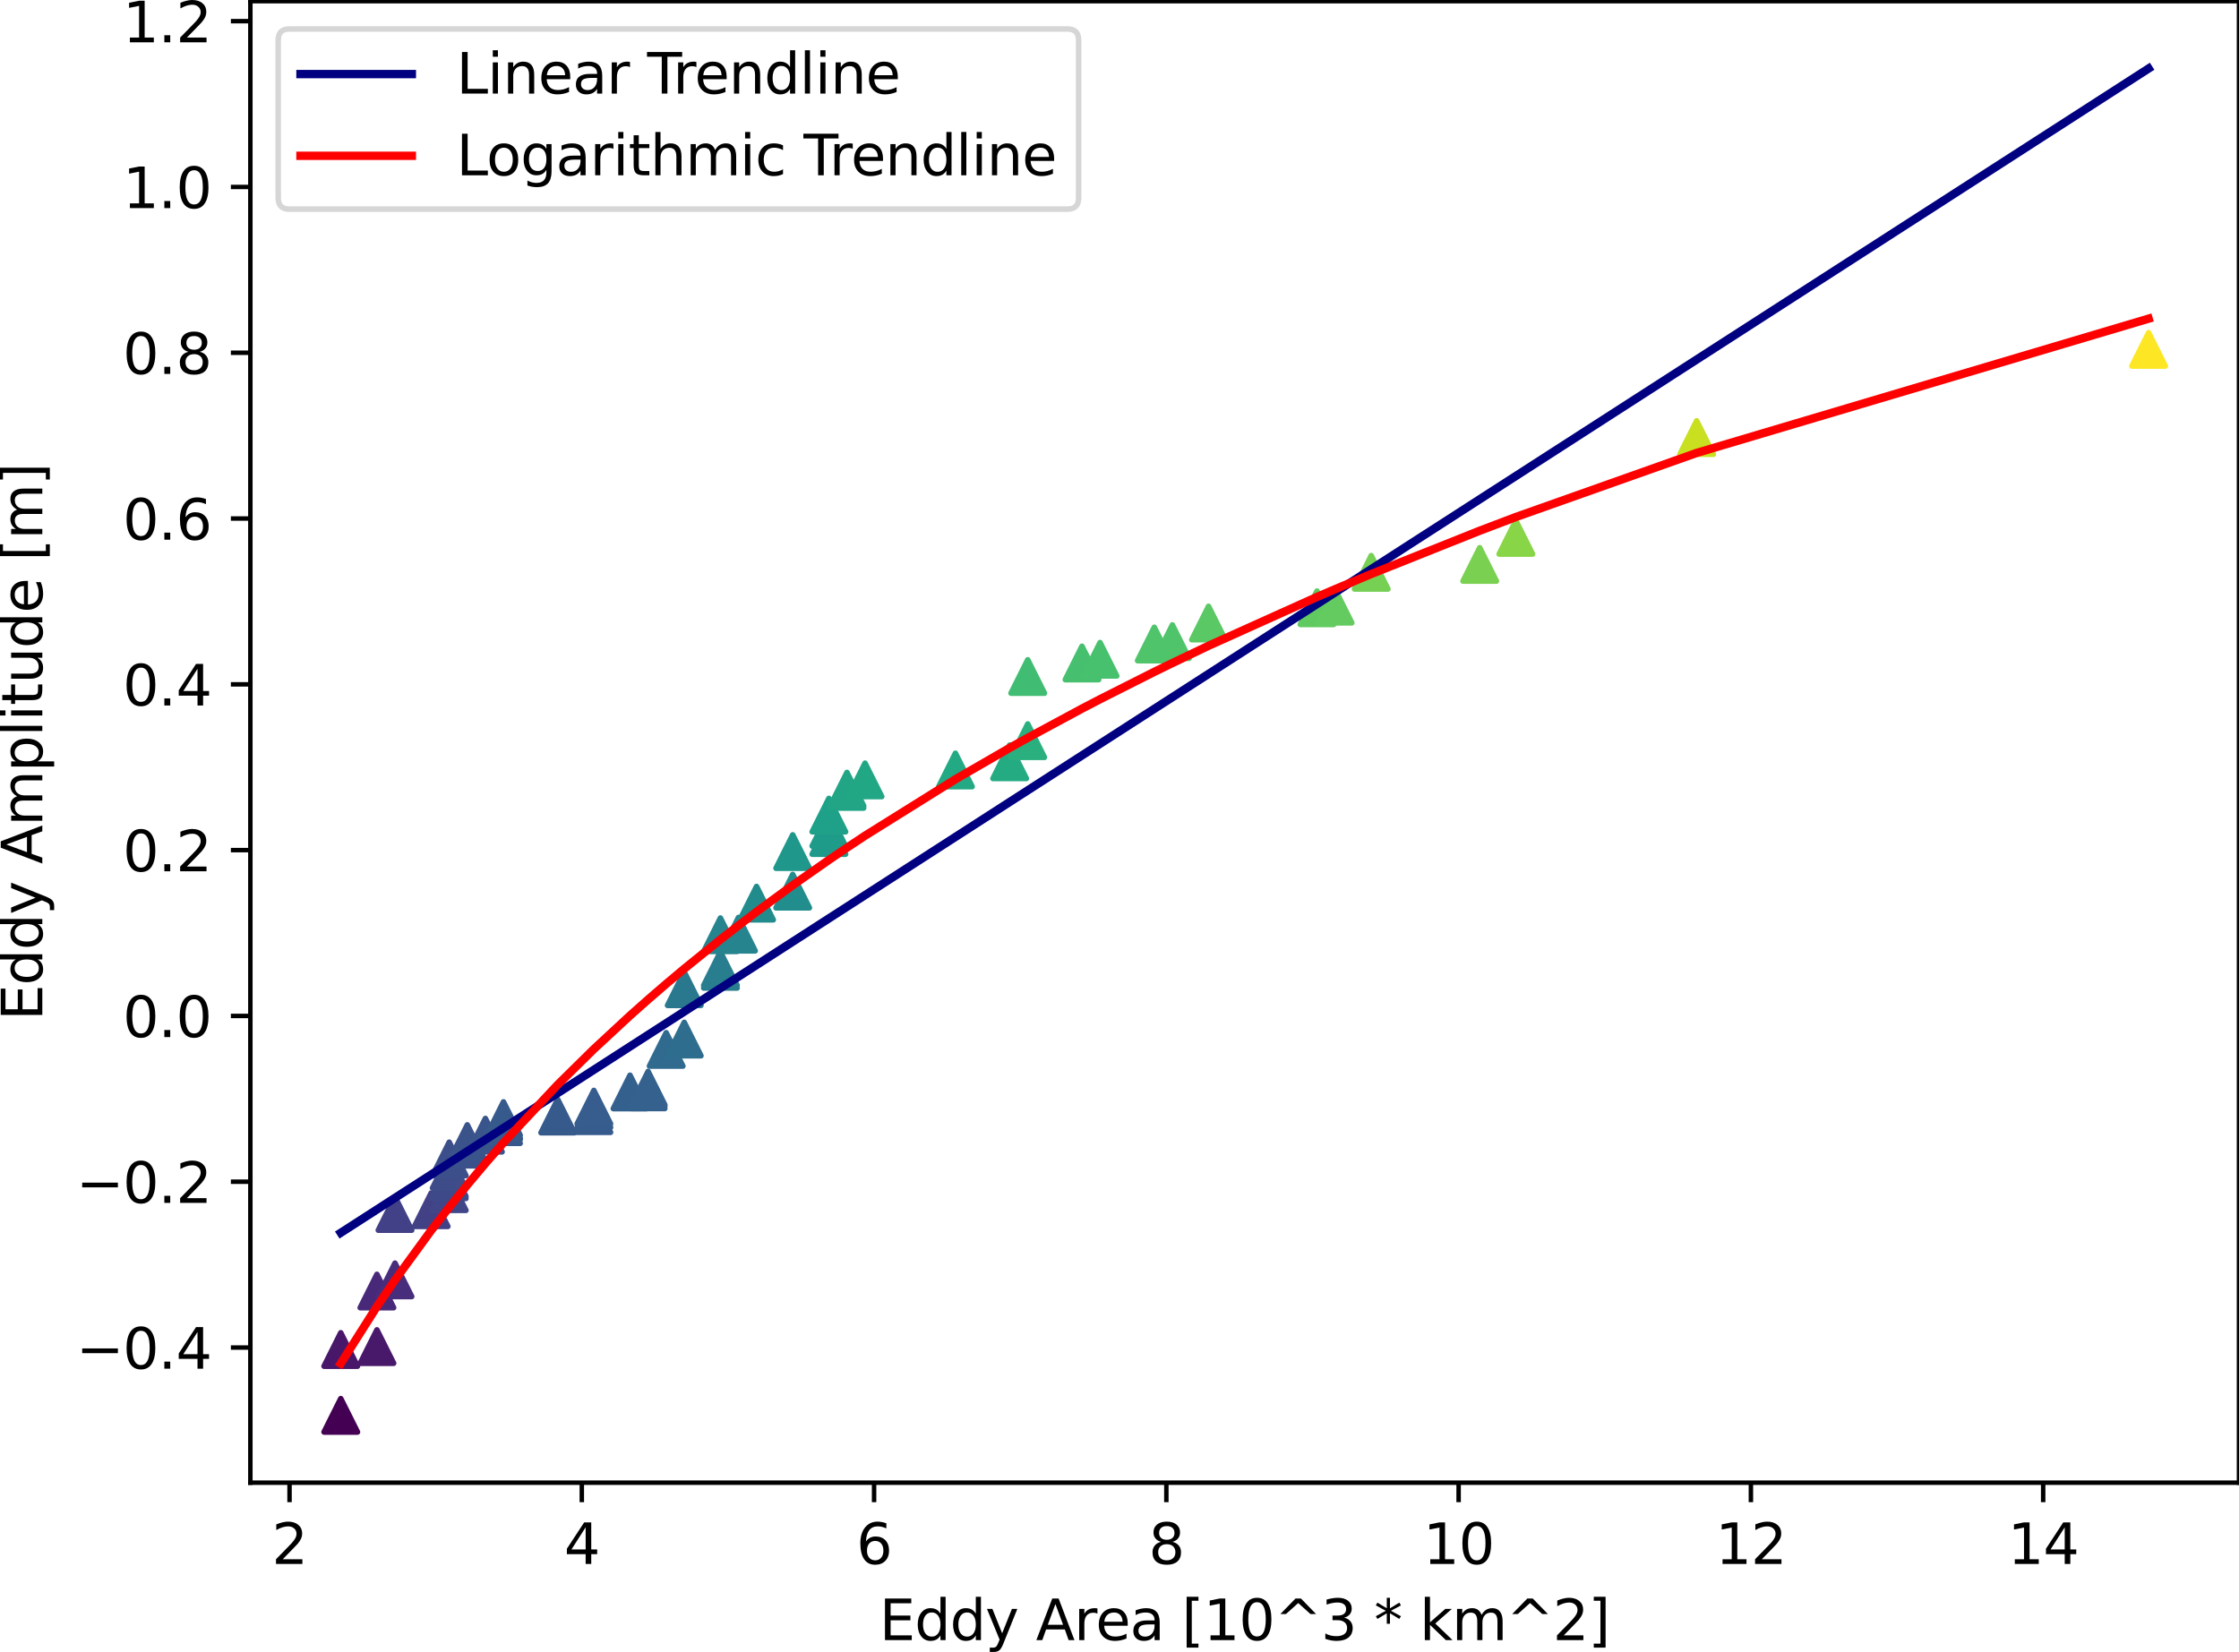<?xml version="1.0" encoding="utf-8" standalone="no"?>
<!DOCTYPE svg PUBLIC "-//W3C//DTD SVG 1.1//EN"
  "http://www.w3.org/Graphics/SVG/1.1/DTD/svg11.dtd">
<svg xmlns:xlink="http://www.w3.org/1999/xlink" width="402.081pt" height="296.676pt" viewBox="0 0 402.081 296.676" xmlns="http://www.w3.org/2000/svg" version="1.1">
 <defs>
  <style type="text/css">*{stroke-linejoin: round; stroke-linecap: butt}</style>
 </defs>
 <g id="figure_1">
  <g id="patch_1">
   <path d="M 0 296.676 
L 402.081 296.676 
L 402.081 0 
L 0 0 
z
" style="fill: #ffffff"/>
  </g>
  <g id="axes_1">
   <g id="patch_2">
    <path d="M 44.961 266.32 
L 402.081 266.32 
L 402.081 0.208 
L 44.961 0.208 
z
" style="fill: #ffffff"/>
   </g>
   <g id="PathCollection_1">
    <path d="M 61.194 251.224 
L 58.194 257.224 
L 64.194 257.224 
z
" clip-path="url(#p0eadcb952b)" style="fill: #440154; stroke: #440154"/>
    <path d="M 61.194 239.397 
L 58.194 245.397 
L 64.194 245.397 
z
" clip-path="url(#p0eadcb952b)" style="fill: #481769; stroke: #481769"/>
    <path d="M 67.687 238.875 
L 64.687 244.875 
L 70.687 244.875 
z
" clip-path="url(#p0eadcb952b)" style="fill: #48186a; stroke: #48186a"/>
    <path d="M 67.687 228.895 
L 64.687 234.895 
L 70.687 234.895 
z
" clip-path="url(#p0eadcb952b)" style="fill: #482979; stroke: #482979"/>
    <path d="M 70.933 226.888 
L 67.933 232.888 
L 73.933 232.888 
z
" clip-path="url(#p0eadcb952b)" style="fill: #472d7b; stroke: #472d7b"/>
    <path d="M 70.933 214.971 
L 67.933 220.971 
L 73.933 220.971 
z
" clip-path="url(#p0eadcb952b)" style="fill: #424086; stroke: #424086"/>
    <path d="M 77.426 214.293 
L 74.426 220.293 
L 80.426 220.293 
z
" clip-path="url(#p0eadcb952b)" style="fill: #424186; stroke: #424186"/>
    <path d="M 80.673 211.409 
L 77.673 217.409 
L 83.673 217.409 
z
" clip-path="url(#p0eadcb952b)" style="fill: #404688; stroke: #404688"/>
    <path d="M 80.673 209.27 
L 77.673 215.27 
L 83.673 215.27 
z
" clip-path="url(#p0eadcb952b)" style="fill: #3e4989; stroke: #3e4989"/>
    <path d="M 80.673 208.893 
L 77.673 214.893 
L 83.673 214.893 
z
" clip-path="url(#p0eadcb952b)" style="fill: #3e4989; stroke: #3e4989"/>
    <path d="M 80.673 207.395 
L 77.673 213.395 
L 83.673 213.395 
z
" clip-path="url(#p0eadcb952b)" style="fill: #3e4c8a; stroke: #3e4c8a"/>
    <path d="M 80.673 205.162 
L 77.673 211.162 
L 83.673 211.162 
z
" clip-path="url(#p0eadcb952b)" style="fill: #3c4f8a; stroke: #3c4f8a"/>
    <path d="M 83.919 203.405 
L 80.919 209.405 
L 86.919 209.405 
z
" clip-path="url(#p0eadcb952b)" style="fill: #3b518b; stroke: #3b518b"/>
    <path d="M 83.919 202.049 
L 80.919 208.049 
L 86.919 208.049 
z
" clip-path="url(#p0eadcb952b)" style="fill: #3a538b; stroke: #3a538b"/>
    <path d="M 87.166 200.898 
L 84.166 206.898 
L 90.166 206.898 
z
" clip-path="url(#p0eadcb952b)" style="fill: #39558c; stroke: #39558c"/>
    <path d="M 90.413 199.367 
L 87.413 205.367 
L 93.413 205.367 
z
" clip-path="url(#p0eadcb952b)" style="fill: #38588c; stroke: #38588c"/>
    <path d="M 90.413 198.682 
L 87.413 204.682 
L 93.413 204.682 
z
" clip-path="url(#p0eadcb952b)" style="fill: #38598c; stroke: #38598c"/>
    <path d="M 90.413 198.451 
L 87.413 204.451 
L 93.413 204.451 
z
" clip-path="url(#p0eadcb952b)" style="fill: #38598c; stroke: #38598c"/>
    <path d="M 90.413 197.919 
L 87.413 203.919 
L 93.413 203.919 
z
" clip-path="url(#p0eadcb952b)" style="fill: #375a8c; stroke: #375a8c"/>
    <path d="M 100.152 197.467 
L 97.152 203.467 
L 103.152 203.467 
z
" clip-path="url(#p0eadcb952b)" style="fill: #375a8c; stroke: #375a8c"/>
    <path d="M 106.645 197.397 
L 103.645 203.397 
L 109.645 203.397 
z
" clip-path="url(#p0eadcb952b)" style="fill: #375a8c; stroke: #375a8c"/>
    <path d="M 106.645 196.509 
L 103.645 202.509 
L 109.645 202.509 
z
" clip-path="url(#p0eadcb952b)" style="fill: #365c8d; stroke: #365c8d"/>
    <path d="M 106.645 195.866 
L 103.645 201.866 
L 109.645 201.866 
z
" clip-path="url(#p0eadcb952b)" style="fill: #365d8d; stroke: #365d8d"/>
    <path d="M 113.138 193.134 
L 110.138 199.134 
L 116.138 199.134 
z
" clip-path="url(#p0eadcb952b)" style="fill: #34608d; stroke: #34608d"/>
    <path d="M 116.385 193.118 
L 113.385 199.118 
L 119.385 199.118 
z
" clip-path="url(#p0eadcb952b)" style="fill: #34608d; stroke: #34608d"/>
    <path d="M 116.385 192.701 
L 113.385 198.701 
L 119.385 198.701 
z
" clip-path="url(#p0eadcb952b)" style="fill: #34618d; stroke: #34618d"/>
    <path d="M 116.385 192.447 
L 113.385 198.447 
L 119.385 198.447 
z
" clip-path="url(#p0eadcb952b)" style="fill: #34618d; stroke: #34618d"/>
    <path d="M 119.631 185.494 
L 116.631 191.494 
L 122.631 191.494 
z
" clip-path="url(#p0eadcb952b)" style="fill: #306a8e; stroke: #306a8e"/>
    <path d="M 122.878 183.636 
L 119.878 189.636 
L 125.878 189.636 
z
" clip-path="url(#p0eadcb952b)" style="fill: #2e6d8e; stroke: #2e6d8e"/>
    <path d="M 122.878 174.593 
L 119.878 180.593 
L 125.878 180.593 
z
" clip-path="url(#p0eadcb952b)" style="fill: #2a788e; stroke: #2a788e"/>
    <path d="M 129.371 171.47 
L 126.371 177.47 
L 132.371 177.47 
z
" clip-path="url(#p0eadcb952b)" style="fill: #287c8e; stroke: #287c8e"/>
    <path d="M 129.371 170.988 
L 126.371 176.988 
L 132.371 176.988 
z
" clip-path="url(#p0eadcb952b)" style="fill: #287d8e; stroke: #287d8e"/>
    <path d="M 129.371 164.895 
L 126.371 170.895 
L 132.371 170.895 
z
" clip-path="url(#p0eadcb952b)" style="fill: #25848e; stroke: #25848e"/>
    <path d="M 132.618 164.795 
L 129.618 170.795 
L 135.618 170.795 
z
" clip-path="url(#p0eadcb952b)" style="fill: #25848e; stroke: #25848e"/>
    <path d="M 135.864 159.226 
L 132.864 165.226 
L 138.864 165.226 
z
" clip-path="url(#p0eadcb952b)" style="fill: #228c8d; stroke: #228c8d"/>
    <path d="M 142.357 157.069 
L 139.357 163.069 
L 145.357 163.069 
z
" clip-path="url(#p0eadcb952b)" style="fill: #218e8d; stroke: #218e8d"/>
    <path d="M 142.357 149.958 
L 139.357 155.958 
L 145.357 155.958 
z
" clip-path="url(#p0eadcb952b)" style="fill: #1f978b; stroke: #1f978b"/>
    <path d="M 148.85 147.435 
L 145.85 153.435 
L 151.85 153.435 
z
" clip-path="url(#p0eadcb952b)" style="fill: #1f9a8a; stroke: #1f9a8a"/>
    <path d="M 148.85 145.971 
L 145.85 151.971 
L 151.85 151.971 
z
" clip-path="url(#p0eadcb952b)" style="fill: #1e9c89; stroke: #1e9c89"/>
    <path d="M 148.85 143.411 
L 145.85 149.411 
L 151.85 149.411 
z
" clip-path="url(#p0eadcb952b)" style="fill: #1fa088; stroke: #1fa088"/>
    <path d="M 152.097 139.145 
L 149.097 145.145 
L 155.097 145.145 
z
" clip-path="url(#p0eadcb952b)" style="fill: #20a486; stroke: #20a486"/>
    <path d="M 152.097 138.746 
L 149.097 144.746 
L 155.097 144.746 
z
" clip-path="url(#p0eadcb952b)" style="fill: #21a585; stroke: #21a585"/>
    <path d="M 155.343 137.082 
L 152.343 143.082 
L 158.343 143.082 
z
" clip-path="url(#p0eadcb952b)" style="fill: #22a785; stroke: #22a785"/>
    <path d="M 171.576 135.3 
L 168.576 141.3 
L 174.576 141.3 
z
" clip-path="url(#p0eadcb952b)" style="fill: #23a983; stroke: #23a983"/>
    <path d="M 181.316 133.835 
L 178.316 139.835 
L 184.316 139.835 
z
" clip-path="url(#p0eadcb952b)" style="fill: #25ab82; stroke: #25ab82"/>
    <path d="M 184.562 130.04 
L 181.562 136.04 
L 187.562 136.04 
z
" clip-path="url(#p0eadcb952b)" style="fill: #2ab07f; stroke: #2ab07f"/>
    <path d="M 184.562 118.511 
L 181.562 124.511 
L 187.562 124.511 
z
" clip-path="url(#p0eadcb952b)" style="fill: #40bd72; stroke: #40bd72"/>
    <path d="M 194.302 116.081 
L 191.302 122.081 
L 197.302 122.081 
z
" clip-path="url(#p0eadcb952b)" style="fill: #46c06f; stroke: #46c06f"/>
    <path d="M 197.549 115.416 
L 194.549 121.416 
L 200.549 121.416 
z
" clip-path="url(#p0eadcb952b)" style="fill: #48c16e; stroke: #48c16e"/>
    <path d="M 207.288 112.672 
L 204.288 118.672 
L 210.288 118.672 
z
" clip-path="url(#p0eadcb952b)" style="fill: #50c46a; stroke: #50c46a"/>
    <path d="M 210.535 112.252 
L 207.535 118.252 
L 213.535 118.252 
z
" clip-path="url(#p0eadcb952b)" style="fill: #50c46a; stroke: #50c46a"/>
    <path d="M 217.028 108.907 
L 214.028 114.907 
L 220.028 114.907 
z
" clip-path="url(#p0eadcb952b)" style="fill: #5ac864; stroke: #5ac864"/>
    <path d="M 236.507 106.163 
L 233.507 112.163 
L 239.507 112.163 
z
" clip-path="url(#p0eadcb952b)" style="fill: #60ca60; stroke: #60ca60"/>
    <path d="M 239.754 105.879 
L 236.754 111.879 
L 242.754 111.879 
z
" clip-path="url(#p0eadcb952b)" style="fill: #63cb5f; stroke: #63cb5f"/>
    <path d="M 246.247 99.8 
L 243.247 105.8 
L 249.247 105.8 
z
" clip-path="url(#p0eadcb952b)" style="fill: #75d054; stroke: #75d054"/>
    <path d="M 265.726 98.377 
L 262.726 104.377 
L 268.726 104.377 
z
" clip-path="url(#p0eadcb952b)" style="fill: #7ad151; stroke: #7ad151"/>
    <path d="M 272.219 93.523 
L 269.219 99.523 
L 275.219 99.523 
z
" clip-path="url(#p0eadcb952b)" style="fill: #89d548; stroke: #89d548"/>
    <path d="M 304.685 75.592 
L 301.685 81.592 
L 307.685 81.592 
z
" clip-path="url(#p0eadcb952b)" style="fill: #c8e020; stroke: #c8e020"/>
    <path d="M 385.848 59.754 
L 382.848 65.754 
L 388.848 65.754 
z
" clip-path="url(#p0eadcb952b)" style="fill: #fde725; stroke: #fde725"/>
   </g>
   <g id="matplotlib.axis_1">
    <g id="xtick_1">
     <g id="line2d_1">
      <defs>
       <path id="me7e2ec9735" d="M 0 0 
L 0 3.5 
" style="stroke: #000000; stroke-width: 0.8"/>
      </defs>
      <g>
       <use xlink:href="#me7e2ec9735" x="51.996" y="266.32" style="stroke: #000000; stroke-width: 0.8"/>
      </g>
     </g>
     <g id="text_1">
      <!-- 2 -->
      <g transform="translate(48.814 280.919)scale(0.1 -0.1)">
       <defs>
        <path id="DejaVuSans-32" d="M 1228 531 
L 3431 531 
L 3431 0 
L 469 0 
L 469 531 
Q 828 903 1448 1529 
Q 2069 2156 2228 2338 
Q 2531 2678 2651 2914 
Q 2772 3150 2772 3378 
Q 2772 3750 2511 3984 
Q 2250 4219 1831 4219 
Q 1534 4219 1204 4116 
Q 875 4013 500 3803 
L 500 4441 
Q 881 4594 1212 4672 
Q 1544 4750 1819 4750 
Q 2544 4750 2975 4387 
Q 3406 4025 3406 3419 
Q 3406 3131 3298 2873 
Q 3191 2616 2906 2266 
Q 2828 2175 2409 1742 
Q 1991 1309 1228 531 
z
" transform="scale(0.016)"/>
       </defs>
       <use xlink:href="#DejaVuSans-32"/>
      </g>
     </g>
    </g>
    <g id="xtick_2">
     <g id="line2d_2">
      <g>
       <use xlink:href="#me7e2ec9735" x="104.482" y="266.32" style="stroke: #000000; stroke-width: 0.8"/>
      </g>
     </g>
     <g id="text_2">
      <!-- 4 -->
      <g transform="translate(101.301 280.919)scale(0.1 -0.1)">
       <defs>
        <path id="DejaVuSans-34" d="M 2419 4116 
L 825 1625 
L 2419 1625 
L 2419 4116 
z
M 2253 4666 
L 3047 4666 
L 3047 1625 
L 3713 1625 
L 3713 1100 
L 3047 1100 
L 3047 0 
L 2419 0 
L 2419 1100 
L 313 1100 
L 313 1709 
L 2253 4666 
z
" transform="scale(0.016)"/>
       </defs>
       <use xlink:href="#DejaVuSans-34"/>
      </g>
     </g>
    </g>
    <g id="xtick_3">
     <g id="line2d_3">
      <g>
       <use xlink:href="#me7e2ec9735" x="156.969" y="266.32" style="stroke: #000000; stroke-width: 0.8"/>
      </g>
     </g>
     <g id="text_3">
      <!-- 6 -->
      <g transform="translate(153.787 280.919)scale(0.1 -0.1)">
       <defs>
        <path id="DejaVuSans-36" d="M 2113 2584 
Q 1688 2584 1439 2293 
Q 1191 2003 1191 1497 
Q 1191 994 1439 701 
Q 1688 409 2113 409 
Q 2538 409 2786 701 
Q 3034 994 3034 1497 
Q 3034 2003 2786 2293 
Q 2538 2584 2113 2584 
z
M 3366 4563 
L 3366 3988 
Q 3128 4100 2886 4159 
Q 2644 4219 2406 4219 
Q 1781 4219 1451 3797 
Q 1122 3375 1075 2522 
Q 1259 2794 1537 2939 
Q 1816 3084 2150 3084 
Q 2853 3084 3261 2657 
Q 3669 2231 3669 1497 
Q 3669 778 3244 343 
Q 2819 -91 2113 -91 
Q 1303 -91 875 529 
Q 447 1150 447 2328 
Q 447 3434 972 4092 
Q 1497 4750 2381 4750 
Q 2619 4750 2861 4703 
Q 3103 4656 3366 4563 
z
" transform="scale(0.016)"/>
       </defs>
       <use xlink:href="#DejaVuSans-36"/>
      </g>
     </g>
    </g>
    <g id="xtick_4">
     <g id="line2d_4">
      <g>
       <use xlink:href="#me7e2ec9735" x="209.455" y="266.32" style="stroke: #000000; stroke-width: 0.8"/>
      </g>
     </g>
     <g id="text_4">
      <!-- 8 -->
      <g transform="translate(206.274 280.919)scale(0.1 -0.1)">
       <defs>
        <path id="DejaVuSans-38" d="M 2034 2216 
Q 1584 2216 1326 1975 
Q 1069 1734 1069 1313 
Q 1069 891 1326 650 
Q 1584 409 2034 409 
Q 2484 409 2743 651 
Q 3003 894 3003 1313 
Q 3003 1734 2745 1975 
Q 2488 2216 2034 2216 
z
M 1403 2484 
Q 997 2584 770 2862 
Q 544 3141 544 3541 
Q 544 4100 942 4425 
Q 1341 4750 2034 4750 
Q 2731 4750 3128 4425 
Q 3525 4100 3525 3541 
Q 3525 3141 3298 2862 
Q 3072 2584 2669 2484 
Q 3125 2378 3379 2068 
Q 3634 1759 3634 1313 
Q 3634 634 3220 271 
Q 2806 -91 2034 -91 
Q 1263 -91 848 271 
Q 434 634 434 1313 
Q 434 1759 690 2068 
Q 947 2378 1403 2484 
z
M 1172 3481 
Q 1172 3119 1398 2916 
Q 1625 2713 2034 2713 
Q 2441 2713 2670 2916 
Q 2900 3119 2900 3481 
Q 2900 3844 2670 4047 
Q 2441 4250 2034 4250 
Q 1625 4250 1398 4047 
Q 1172 3844 1172 3481 
z
" transform="scale(0.016)"/>
       </defs>
       <use xlink:href="#DejaVuSans-38"/>
      </g>
     </g>
    </g>
    <g id="xtick_5">
     <g id="line2d_5">
      <g>
       <use xlink:href="#me7e2ec9735" x="261.941" y="266.32" style="stroke: #000000; stroke-width: 0.8"/>
      </g>
     </g>
     <g id="text_5">
      <!-- 10 -->
      <g transform="translate(255.579 280.919)scale(0.1 -0.1)">
       <defs>
        <path id="DejaVuSans-31" d="M 794 531 
L 1825 531 
L 1825 4091 
L 703 3866 
L 703 4441 
L 1819 4666 
L 2450 4666 
L 2450 531 
L 3481 531 
L 3481 0 
L 794 0 
L 794 531 
z
" transform="scale(0.016)"/>
        <path id="DejaVuSans-30" d="M 2034 4250 
Q 1547 4250 1301 3770 
Q 1056 3291 1056 2328 
Q 1056 1369 1301 889 
Q 1547 409 2034 409 
Q 2525 409 2770 889 
Q 3016 1369 3016 2328 
Q 3016 3291 2770 3770 
Q 2525 4250 2034 4250 
z
M 2034 4750 
Q 2819 4750 3233 4129 
Q 3647 3509 3647 2328 
Q 3647 1150 3233 529 
Q 2819 -91 2034 -91 
Q 1250 -91 836 529 
Q 422 1150 422 2328 
Q 422 3509 836 4129 
Q 1250 4750 2034 4750 
z
" transform="scale(0.016)"/>
       </defs>
       <use xlink:href="#DejaVuSans-31"/>
       <use xlink:href="#DejaVuSans-30" x="63.623"/>
      </g>
     </g>
    </g>
    <g id="xtick_6">
     <g id="line2d_6">
      <g>
       <use xlink:href="#me7e2ec9735" x="314.428" y="266.32" style="stroke: #000000; stroke-width: 0.8"/>
      </g>
     </g>
     <g id="text_6">
      <!-- 12 -->
      <g transform="translate(308.065 280.919)scale(0.1 -0.1)">
       <use xlink:href="#DejaVuSans-31"/>
       <use xlink:href="#DejaVuSans-32" x="63.623"/>
      </g>
     </g>
    </g>
    <g id="xtick_7">
     <g id="line2d_7">
      <g>
       <use xlink:href="#me7e2ec9735" x="366.914" y="266.32" style="stroke: #000000; stroke-width: 0.8"/>
      </g>
     </g>
     <g id="text_7">
      <!-- 14 -->
      <g transform="translate(360.552 280.919)scale(0.1 -0.1)">
       <use xlink:href="#DejaVuSans-31"/>
       <use xlink:href="#DejaVuSans-34" x="63.623"/>
      </g>
     </g>
    </g>
    <g id="text_8">
     <!-- Eddy Area [10^3 * km^2] -->
     <g transform="translate(157.922 294.597)scale(0.1 -0.1)">
      <defs>
       <path id="DejaVuSans-45" d="M 628 4666 
L 3578 4666 
L 3578 4134 
L 1259 4134 
L 1259 2753 
L 3481 2753 
L 3481 2222 
L 1259 2222 
L 1259 531 
L 3634 531 
L 3634 0 
L 628 0 
L 628 4666 
z
" transform="scale(0.016)"/>
       <path id="DejaVuSans-64" d="M 2906 2969 
L 2906 4863 
L 3481 4863 
L 3481 0 
L 2906 0 
L 2906 525 
Q 2725 213 2448 61 
Q 2172 -91 1784 -91 
Q 1150 -91 751 415 
Q 353 922 353 1747 
Q 353 2572 751 3078 
Q 1150 3584 1784 3584 
Q 2172 3584 2448 3432 
Q 2725 3281 2906 2969 
z
M 947 1747 
Q 947 1113 1208 752 
Q 1469 391 1925 391 
Q 2381 391 2643 752 
Q 2906 1113 2906 1747 
Q 2906 2381 2643 2742 
Q 2381 3103 1925 3103 
Q 1469 3103 1208 2742 
Q 947 2381 947 1747 
z
" transform="scale(0.016)"/>
       <path id="DejaVuSans-79" d="M 2059 -325 
Q 1816 -950 1584 -1140 
Q 1353 -1331 966 -1331 
L 506 -1331 
L 506 -850 
L 844 -850 
Q 1081 -850 1212 -737 
Q 1344 -625 1503 -206 
L 1606 56 
L 191 3500 
L 800 3500 
L 1894 763 
L 2988 3500 
L 3597 3500 
L 2059 -325 
z
" transform="scale(0.016)"/>
       <path id="DejaVuSans-20" transform="scale(0.016)"/>
       <path id="DejaVuSans-41" d="M 2188 4044 
L 1331 1722 
L 3047 1722 
L 2188 4044 
z
M 1831 4666 
L 2547 4666 
L 4325 0 
L 3669 0 
L 3244 1197 
L 1141 1197 
L 716 0 
L 50 0 
L 1831 4666 
z
" transform="scale(0.016)"/>
       <path id="DejaVuSans-72" d="M 2631 2963 
Q 2534 3019 2420 3045 
Q 2306 3072 2169 3072 
Q 1681 3072 1420 2755 
Q 1159 2438 1159 1844 
L 1159 0 
L 581 0 
L 581 3500 
L 1159 3500 
L 1159 2956 
Q 1341 3275 1631 3429 
Q 1922 3584 2338 3584 
Q 2397 3584 2469 3576 
Q 2541 3569 2628 3553 
L 2631 2963 
z
" transform="scale(0.016)"/>
       <path id="DejaVuSans-65" d="M 3597 1894 
L 3597 1613 
L 953 1613 
Q 991 1019 1311 708 
Q 1631 397 2203 397 
Q 2534 397 2845 478 
Q 3156 559 3463 722 
L 3463 178 
Q 3153 47 2828 -22 
Q 2503 -91 2169 -91 
Q 1331 -91 842 396 
Q 353 884 353 1716 
Q 353 2575 817 3079 
Q 1281 3584 2069 3584 
Q 2775 3584 3186 3129 
Q 3597 2675 3597 1894 
z
M 3022 2063 
Q 3016 2534 2758 2815 
Q 2500 3097 2075 3097 
Q 1594 3097 1305 2825 
Q 1016 2553 972 2059 
L 3022 2063 
z
" transform="scale(0.016)"/>
       <path id="DejaVuSans-61" d="M 2194 1759 
Q 1497 1759 1228 1600 
Q 959 1441 959 1056 
Q 959 750 1161 570 
Q 1363 391 1709 391 
Q 2188 391 2477 730 
Q 2766 1069 2766 1631 
L 2766 1759 
L 2194 1759 
z
M 3341 1997 
L 3341 0 
L 2766 0 
L 2766 531 
Q 2569 213 2275 61 
Q 1981 -91 1556 -91 
Q 1019 -91 701 211 
Q 384 513 384 1019 
Q 384 1609 779 1909 
Q 1175 2209 1959 2209 
L 2766 2209 
L 2766 2266 
Q 2766 2663 2505 2880 
Q 2244 3097 1772 3097 
Q 1472 3097 1187 3025 
Q 903 2953 641 2809 
L 641 3341 
Q 956 3463 1253 3523 
Q 1550 3584 1831 3584 
Q 2591 3584 2966 3190 
Q 3341 2797 3341 1997 
z
" transform="scale(0.016)"/>
       <path id="DejaVuSans-5b" d="M 550 4863 
L 1875 4863 
L 1875 4416 
L 1125 4416 
L 1125 -397 
L 1875 -397 
L 1875 -844 
L 550 -844 
L 550 4863 
z
" transform="scale(0.016)"/>
       <path id="DejaVuSans-5e" d="M 2988 4666 
L 4684 2925 
L 4056 2925 
L 2681 4159 
L 1306 2925 
L 678 2925 
L 2375 4666 
L 2988 4666 
z
" transform="scale(0.016)"/>
       <path id="DejaVuSans-33" d="M 2597 2516 
Q 3050 2419 3304 2112 
Q 3559 1806 3559 1356 
Q 3559 666 3084 287 
Q 2609 -91 1734 -91 
Q 1441 -91 1130 -33 
Q 819 25 488 141 
L 488 750 
Q 750 597 1062 519 
Q 1375 441 1716 441 
Q 2309 441 2620 675 
Q 2931 909 2931 1356 
Q 2931 1769 2642 2001 
Q 2353 2234 1838 2234 
L 1294 2234 
L 1294 2753 
L 1863 2753 
Q 2328 2753 2575 2939 
Q 2822 3125 2822 3475 
Q 2822 3834 2567 4026 
Q 2313 4219 1838 4219 
Q 1578 4219 1281 4162 
Q 984 4106 628 3988 
L 628 4550 
Q 988 4650 1302 4700 
Q 1616 4750 1894 4750 
Q 2613 4750 3031 4423 
Q 3450 4097 3450 3541 
Q 3450 3153 3228 2886 
Q 3006 2619 2597 2516 
z
" transform="scale(0.016)"/>
       <path id="DejaVuSans-2a" d="M 3009 3897 
L 1888 3291 
L 3009 2681 
L 2828 2375 
L 1778 3009 
L 1778 1831 
L 1422 1831 
L 1422 3009 
L 372 2375 
L 191 2681 
L 1313 3291 
L 191 3897 
L 372 4206 
L 1422 3572 
L 1422 4750 
L 1778 4750 
L 1778 3572 
L 2828 4206 
L 3009 3897 
z
" transform="scale(0.016)"/>
       <path id="DejaVuSans-6b" d="M 581 4863 
L 1159 4863 
L 1159 1991 
L 2875 3500 
L 3609 3500 
L 1753 1863 
L 3688 0 
L 2938 0 
L 1159 1709 
L 1159 0 
L 581 0 
L 581 4863 
z
" transform="scale(0.016)"/>
       <path id="DejaVuSans-6d" d="M 3328 2828 
Q 3544 3216 3844 3400 
Q 4144 3584 4550 3584 
Q 5097 3584 5394 3201 
Q 5691 2819 5691 2113 
L 5691 0 
L 5113 0 
L 5113 2094 
Q 5113 2597 4934 2840 
Q 4756 3084 4391 3084 
Q 3944 3084 3684 2787 
Q 3425 2491 3425 1978 
L 3425 0 
L 2847 0 
L 2847 2094 
Q 2847 2600 2669 2842 
Q 2491 3084 2119 3084 
Q 1678 3084 1418 2786 
Q 1159 2488 1159 1978 
L 1159 0 
L 581 0 
L 581 3500 
L 1159 3500 
L 1159 2956 
Q 1356 3278 1631 3431 
Q 1906 3584 2284 3584 
Q 2666 3584 2933 3390 
Q 3200 3197 3328 2828 
z
" transform="scale(0.016)"/>
       <path id="DejaVuSans-5d" d="M 1947 4863 
L 1947 -844 
L 622 -844 
L 622 -397 
L 1369 -397 
L 1369 4416 
L 622 4416 
L 622 4863 
L 1947 4863 
z
" transform="scale(0.016)"/>
      </defs>
      <use xlink:href="#DejaVuSans-45"/>
      <use xlink:href="#DejaVuSans-64" x="63.184"/>
      <use xlink:href="#DejaVuSans-64" x="126.66"/>
      <use xlink:href="#DejaVuSans-79" x="190.137"/>
      <use xlink:href="#DejaVuSans-20" x="249.316"/>
      <use xlink:href="#DejaVuSans-41" x="281.104"/>
      <use xlink:href="#DejaVuSans-72" x="349.512"/>
      <use xlink:href="#DejaVuSans-65" x="388.375"/>
      <use xlink:href="#DejaVuSans-61" x="449.898"/>
      <use xlink:href="#DejaVuSans-20" x="511.178"/>
      <use xlink:href="#DejaVuSans-5b" x="542.965"/>
      <use xlink:href="#DejaVuSans-31" x="581.979"/>
      <use xlink:href="#DejaVuSans-30" x="645.602"/>
      <use xlink:href="#DejaVuSans-5e" x="709.225"/>
      <use xlink:href="#DejaVuSans-33" x="793.014"/>
      <use xlink:href="#DejaVuSans-20" x="856.637"/>
      <use xlink:href="#DejaVuSans-2a" x="888.424"/>
      <use xlink:href="#DejaVuSans-20" x="938.424"/>
      <use xlink:href="#DejaVuSans-6b" x="970.211"/>
      <use xlink:href="#DejaVuSans-6d" x="1028.121"/>
      <use xlink:href="#DejaVuSans-5e" x="1125.533"/>
      <use xlink:href="#DejaVuSans-32" x="1209.322"/>
      <use xlink:href="#DejaVuSans-5d" x="1272.945"/>
     </g>
    </g>
   </g>
   <g id="matplotlib.axis_2">
    <g id="ytick_1">
     <g id="line2d_8">
      <defs>
       <path id="m62a818009c" d="M 0 0 
L -3.5 0 
" style="stroke: #000000; stroke-width: 0.8"/>
      </defs>
      <g>
       <use xlink:href="#m62a818009c" x="44.961" y="242.045" style="stroke: #000000; stroke-width: 0.8"/>
      </g>
     </g>
     <g id="text_9">
      <!-- −0.4 -->
      <g transform="translate(13.678 245.844)scale(0.1 -0.1)">
       <defs>
        <path id="DejaVuSans-2212" d="M 678 2272 
L 4684 2272 
L 4684 1741 
L 678 1741 
L 678 2272 
z
" transform="scale(0.016)"/>
        <path id="DejaVuSans-2e" d="M 684 794 
L 1344 794 
L 1344 0 
L 684 0 
L 684 794 
z
" transform="scale(0.016)"/>
       </defs>
       <use xlink:href="#DejaVuSans-2212"/>
       <use xlink:href="#DejaVuSans-30" x="83.789"/>
       <use xlink:href="#DejaVuSans-2e" x="147.412"/>
       <use xlink:href="#DejaVuSans-34" x="179.199"/>
      </g>
     </g>
    </g>
    <g id="ytick_2">
     <g id="line2d_9">
      <g>
       <use xlink:href="#m62a818009c" x="44.961" y="212.264" style="stroke: #000000; stroke-width: 0.8"/>
      </g>
     </g>
     <g id="text_10">
      <!-- −0.2 -->
      <g transform="translate(13.678 216.063)scale(0.1 -0.1)">
       <use xlink:href="#DejaVuSans-2212"/>
       <use xlink:href="#DejaVuSans-30" x="83.789"/>
       <use xlink:href="#DejaVuSans-2e" x="147.412"/>
       <use xlink:href="#DejaVuSans-32" x="179.199"/>
      </g>
     </g>
    </g>
    <g id="ytick_3">
     <g id="line2d_10">
      <g>
       <use xlink:href="#m62a818009c" x="44.961" y="182.483" style="stroke: #000000; stroke-width: 0.8"/>
      </g>
     </g>
     <g id="text_11">
      <!-- 0.0 -->
      <g transform="translate(22.058 186.283)scale(0.1 -0.1)">
       <use xlink:href="#DejaVuSans-30"/>
       <use xlink:href="#DejaVuSans-2e" x="63.623"/>
       <use xlink:href="#DejaVuSans-30" x="95.41"/>
      </g>
     </g>
    </g>
    <g id="ytick_4">
     <g id="line2d_11">
      <g>
       <use xlink:href="#m62a818009c" x="44.961" y="152.703" style="stroke: #000000; stroke-width: 0.8"/>
      </g>
     </g>
     <g id="text_12">
      <!-- 0.2 -->
      <g transform="translate(22.058 156.502)scale(0.1 -0.1)">
       <use xlink:href="#DejaVuSans-30"/>
       <use xlink:href="#DejaVuSans-2e" x="63.623"/>
       <use xlink:href="#DejaVuSans-32" x="95.41"/>
      </g>
     </g>
    </g>
    <g id="ytick_5">
     <g id="line2d_12">
      <g>
       <use xlink:href="#m62a818009c" x="44.961" y="122.922" style="stroke: #000000; stroke-width: 0.8"/>
      </g>
     </g>
     <g id="text_13">
      <!-- 0.4 -->
      <g transform="translate(22.058 126.721)scale(0.1 -0.1)">
       <use xlink:href="#DejaVuSans-30"/>
       <use xlink:href="#DejaVuSans-2e" x="63.623"/>
       <use xlink:href="#DejaVuSans-34" x="95.41"/>
      </g>
     </g>
    </g>
    <g id="ytick_6">
     <g id="line2d_13">
      <g>
       <use xlink:href="#m62a818009c" x="44.961" y="93.141" style="stroke: #000000; stroke-width: 0.8"/>
      </g>
     </g>
     <g id="text_14">
      <!-- 0.6 -->
      <g transform="translate(22.058 96.941)scale(0.1 -0.1)">
       <use xlink:href="#DejaVuSans-30"/>
       <use xlink:href="#DejaVuSans-2e" x="63.623"/>
       <use xlink:href="#DejaVuSans-36" x="95.41"/>
      </g>
     </g>
    </g>
    <g id="ytick_7">
     <g id="line2d_14">
      <g>
       <use xlink:href="#m62a818009c" x="44.961" y="63.361" style="stroke: #000000; stroke-width: 0.8"/>
      </g>
     </g>
     <g id="text_15">
      <!-- 0.8 -->
      <g transform="translate(22.058 67.16)scale(0.1 -0.1)">
       <use xlink:href="#DejaVuSans-30"/>
       <use xlink:href="#DejaVuSans-2e" x="63.623"/>
       <use xlink:href="#DejaVuSans-38" x="95.41"/>
      </g>
     </g>
    </g>
    <g id="ytick_8">
     <g id="line2d_15">
      <g>
       <use xlink:href="#m62a818009c" x="44.961" y="33.58" style="stroke: #000000; stroke-width: 0.8"/>
      </g>
     </g>
     <g id="text_16">
      <!-- 1.0 -->
      <g transform="translate(22.058 37.379)scale(0.1 -0.1)">
       <use xlink:href="#DejaVuSans-31"/>
       <use xlink:href="#DejaVuSans-2e" x="63.623"/>
       <use xlink:href="#DejaVuSans-30" x="95.41"/>
      </g>
     </g>
    </g>
    <g id="ytick_9">
     <g id="line2d_16">
      <g>
       <use xlink:href="#m62a818009c" x="44.961" y="3.799" style="stroke: #000000; stroke-width: 0.8"/>
      </g>
     </g>
     <g id="text_17">
      <!-- 1.2 -->
      <g transform="translate(22.058 7.598)scale(0.1 -0.1)">
       <use xlink:href="#DejaVuSans-31"/>
       <use xlink:href="#DejaVuSans-2e" x="63.623"/>
       <use xlink:href="#DejaVuSans-32" x="95.41"/>
      </g>
     </g>
    </g>
    <g id="text_18">
     <!-- Eddy Amplitude [m] -->
     <g transform="translate(7.598 183.304)rotate(-90)scale(0.1 -0.1)">
      <defs>
       <path id="DejaVuSans-70" d="M 1159 525 
L 1159 -1331 
L 581 -1331 
L 581 3500 
L 1159 3500 
L 1159 2969 
Q 1341 3281 1617 3432 
Q 1894 3584 2278 3584 
Q 2916 3584 3314 3078 
Q 3713 2572 3713 1747 
Q 3713 922 3314 415 
Q 2916 -91 2278 -91 
Q 1894 -91 1617 61 
Q 1341 213 1159 525 
z
M 3116 1747 
Q 3116 2381 2855 2742 
Q 2594 3103 2138 3103 
Q 1681 3103 1420 2742 
Q 1159 2381 1159 1747 
Q 1159 1113 1420 752 
Q 1681 391 2138 391 
Q 2594 391 2855 752 
Q 3116 1113 3116 1747 
z
" transform="scale(0.016)"/>
       <path id="DejaVuSans-6c" d="M 603 4863 
L 1178 4863 
L 1178 0 
L 603 0 
L 603 4863 
z
" transform="scale(0.016)"/>
       <path id="DejaVuSans-69" d="M 603 3500 
L 1178 3500 
L 1178 0 
L 603 0 
L 603 3500 
z
M 603 4863 
L 1178 4863 
L 1178 4134 
L 603 4134 
L 603 4863 
z
" transform="scale(0.016)"/>
       <path id="DejaVuSans-74" d="M 1172 4494 
L 1172 3500 
L 2356 3500 
L 2356 3053 
L 1172 3053 
L 1172 1153 
Q 1172 725 1289 603 
Q 1406 481 1766 481 
L 2356 481 
L 2356 0 
L 1766 0 
Q 1100 0 847 248 
Q 594 497 594 1153 
L 594 3053 
L 172 3053 
L 172 3500 
L 594 3500 
L 594 4494 
L 1172 4494 
z
" transform="scale(0.016)"/>
       <path id="DejaVuSans-75" d="M 544 1381 
L 544 3500 
L 1119 3500 
L 1119 1403 
Q 1119 906 1312 657 
Q 1506 409 1894 409 
Q 2359 409 2629 706 
Q 2900 1003 2900 1516 
L 2900 3500 
L 3475 3500 
L 3475 0 
L 2900 0 
L 2900 538 
Q 2691 219 2414 64 
Q 2138 -91 1772 -91 
Q 1169 -91 856 284 
Q 544 659 544 1381 
z
M 1991 3584 
L 1991 3584 
z
" transform="scale(0.016)"/>
      </defs>
      <use xlink:href="#DejaVuSans-45"/>
      <use xlink:href="#DejaVuSans-64" x="63.184"/>
      <use xlink:href="#DejaVuSans-64" x="126.66"/>
      <use xlink:href="#DejaVuSans-79" x="190.137"/>
      <use xlink:href="#DejaVuSans-20" x="249.316"/>
      <use xlink:href="#DejaVuSans-41" x="281.104"/>
      <use xlink:href="#DejaVuSans-6d" x="349.512"/>
      <use xlink:href="#DejaVuSans-70" x="446.924"/>
      <use xlink:href="#DejaVuSans-6c" x="510.4"/>
      <use xlink:href="#DejaVuSans-69" x="538.184"/>
      <use xlink:href="#DejaVuSans-74" x="565.967"/>
      <use xlink:href="#DejaVuSans-75" x="605.176"/>
      <use xlink:href="#DejaVuSans-64" x="668.555"/>
      <use xlink:href="#DejaVuSans-65" x="732.031"/>
      <use xlink:href="#DejaVuSans-20" x="793.555"/>
      <use xlink:href="#DejaVuSans-5b" x="825.342"/>
      <use xlink:href="#DejaVuSans-6d" x="864.355"/>
      <use xlink:href="#DejaVuSans-5d" x="961.768"/>
     </g>
    </g>
   </g>
   <g id="line2d_17">
    <path d="M 61.194 221.437 
L 61.194 221.437 
L 67.687 217.255 
L 67.687 217.255 
L 70.933 215.163 
L 70.933 215.163 
L 77.426 210.981 
L 80.673 208.889 
L 80.673 208.889 
L 80.673 208.889 
L 80.673 208.889 
L 80.673 208.889 
L 83.919 206.798 
L 83.919 206.798 
L 87.166 204.707 
L 90.413 202.615 
L 90.413 202.615 
L 90.413 202.615 
L 90.413 202.615 
L 100.152 196.341 
L 106.645 192.159 
L 106.645 192.159 
L 106.645 192.159 
L 113.138 187.976 
L 116.385 185.885 
L 116.385 185.885 
L 116.385 185.885 
L 119.631 183.793 
L 122.878 181.702 
L 122.878 181.702 
L 129.371 177.519 
L 129.371 177.519 
L 129.371 177.519 
L 132.618 175.428 
L 135.864 173.337 
L 142.357 169.154 
L 142.357 169.154 
L 148.85 164.971 
L 148.85 164.971 
L 148.85 164.971 
L 152.097 162.88 
L 152.097 162.88 
L 155.343 160.789 
L 171.576 150.332 
L 181.316 144.058 
L 184.562 141.967 
L 184.562 141.967 
L 194.302 135.693 
L 197.549 133.601 
L 207.288 127.327 
L 210.535 125.236 
L 217.028 121.053 
L 236.507 108.505 
L 239.754 106.414 
L 246.247 102.231 
L 265.726 89.683 
L 272.219 85.501 
L 304.685 64.587 
L 385.848 12.304 
" clip-path="url(#p0eadcb952b)" style="fill: none; stroke: #000080; stroke-width: 1.5; stroke-linecap: square"/>
   </g>
   <g id="line2d_18">
    <path d="M 61.194 244.914 
L 61.194 244.914 
L 67.687 234.675 
L 67.687 234.675 
L 70.933 229.917 
L 70.933 229.917 
L 77.426 221.016 
L 80.673 216.84 
L 80.673 216.84 
L 80.673 216.84 
L 80.673 216.84 
L 80.673 216.84 
L 83.919 212.828 
L 83.919 212.828 
L 87.166 208.967 
L 90.413 205.247 
L 90.413 205.247 
L 90.413 205.247 
L 90.413 205.247 
L 100.152 194.835 
L 106.645 188.44 
L 106.645 188.44 
L 106.645 188.44 
L 113.138 182.421 
L 116.385 179.539 
L 116.385 179.539 
L 116.385 179.539 
L 119.631 176.736 
L 122.878 174.008 
L 122.878 174.008 
L 129.371 168.761 
L 129.371 168.761 
L 129.371 168.761 
L 132.618 166.235 
L 135.864 163.77 
L 142.357 159.011 
L 142.357 159.011 
L 148.85 154.464 
L 148.85 154.464 
L 148.85 154.464 
L 152.097 152.264 
L 152.097 152.264 
L 155.343 150.111 
L 171.576 139.974 
L 181.316 134.342 
L 184.562 132.531 
L 184.562 132.531 
L 194.302 127.284 
L 197.549 125.593 
L 207.288 120.682 
L 210.535 119.096 
L 217.028 115.996 
L 236.507 107.223 
L 239.754 105.831 
L 246.247 103.103 
L 265.726 95.33 
L 272.219 92.865 
L 304.685 81.359 
L 385.848 57.235 
" clip-path="url(#p0eadcb952b)" style="fill: none; stroke: #ff0000; stroke-width: 1.5; stroke-linecap: square"/>
   </g>
   <g id="patch_3">
    <path d="M 44.961 266.32 
L 44.961 0.208 
" style="fill: none; stroke: #000000; stroke-width: 0.8; stroke-linejoin: miter; stroke-linecap: square"/>
   </g>
   <g id="patch_4">
    <path d="M 402.081 266.32 
L 402.081 0.208 
" style="fill: none; stroke: #000000; stroke-width: 0.8; stroke-linejoin: miter; stroke-linecap: square"/>
   </g>
   <g id="patch_5">
    <path d="M 44.961 266.32 
L 402.081 266.32 
" style="fill: none; stroke: #000000; stroke-width: 0.8; stroke-linejoin: miter; stroke-linecap: square"/>
   </g>
   <g id="patch_6">
    <path d="M 44.961 0.208 
L 402.081 0.208 
" style="fill: none; stroke: #000000; stroke-width: 0.8; stroke-linejoin: miter; stroke-linecap: square"/>
   </g>
   <g id="legend_1">
    <g id="patch_7">
     <path d="M 51.961 37.564 
L 191.7 37.564 
Q 193.7 37.564 193.7 35.564 
L 193.7 7.208 
Q 193.7 5.208 191.7 5.208 
L 51.961 5.208 
Q 49.961 5.208 49.961 7.208 
L 49.961 35.564 
Q 49.961 37.564 51.961 37.564 
z
" style="fill: #ffffff; opacity: 0.8; stroke: #cccccc; stroke-linejoin: miter"/>
    </g>
    <g id="line2d_19">
     <path d="M 53.961 13.307 
L 63.961 13.307 
L 73.961 13.307 
" style="fill: none; stroke: #000080; stroke-width: 1.5; stroke-linecap: square"/>
    </g>
    <g id="text_19">
     <!-- Linear Trendline -->
     <g transform="translate(81.961 16.807)scale(0.1 -0.1)">
      <defs>
       <path id="DejaVuSans-4c" d="M 628 4666 
L 1259 4666 
L 1259 531 
L 3531 531 
L 3531 0 
L 628 0 
L 628 4666 
z
" transform="scale(0.016)"/>
       <path id="DejaVuSans-6e" d="M 3513 2113 
L 3513 0 
L 2938 0 
L 2938 2094 
Q 2938 2591 2744 2837 
Q 2550 3084 2163 3084 
Q 1697 3084 1428 2787 
Q 1159 2491 1159 1978 
L 1159 0 
L 581 0 
L 581 3500 
L 1159 3500 
L 1159 2956 
Q 1366 3272 1645 3428 
Q 1925 3584 2291 3584 
Q 2894 3584 3203 3211 
Q 3513 2838 3513 2113 
z
" transform="scale(0.016)"/>
       <path id="DejaVuSans-54" d="M -19 4666 
L 3928 4666 
L 3928 4134 
L 2272 4134 
L 2272 0 
L 1638 0 
L 1638 4134 
L -19 4134 
L -19 4666 
z
" transform="scale(0.016)"/>
      </defs>
      <use xlink:href="#DejaVuSans-4c"/>
      <use xlink:href="#DejaVuSans-69" x="55.713"/>
      <use xlink:href="#DejaVuSans-6e" x="83.496"/>
      <use xlink:href="#DejaVuSans-65" x="146.875"/>
      <use xlink:href="#DejaVuSans-61" x="208.398"/>
      <use xlink:href="#DejaVuSans-72" x="269.678"/>
      <use xlink:href="#DejaVuSans-20" x="310.791"/>
      <use xlink:href="#DejaVuSans-54" x="342.578"/>
      <use xlink:href="#DejaVuSans-72" x="388.912"/>
      <use xlink:href="#DejaVuSans-65" x="427.775"/>
      <use xlink:href="#DejaVuSans-6e" x="489.299"/>
      <use xlink:href="#DejaVuSans-64" x="552.678"/>
      <use xlink:href="#DejaVuSans-6c" x="616.154"/>
      <use xlink:href="#DejaVuSans-69" x="643.938"/>
      <use xlink:href="#DejaVuSans-6e" x="671.721"/>
      <use xlink:href="#DejaVuSans-65" x="735.1"/>
     </g>
    </g>
    <g id="line2d_20">
     <path d="M 53.961 27.985 
L 63.961 27.985 
L 73.961 27.985 
" style="fill: none; stroke: #ff0000; stroke-width: 1.5; stroke-linecap: square"/>
    </g>
    <g id="text_20">
     <!-- Logarithmic Trendline -->
     <g transform="translate(81.961 31.485)scale(0.1 -0.1)">
      <defs>
       <path id="DejaVuSans-6f" d="M 1959 3097 
Q 1497 3097 1228 2736 
Q 959 2375 959 1747 
Q 959 1119 1226 758 
Q 1494 397 1959 397 
Q 2419 397 2687 759 
Q 2956 1122 2956 1747 
Q 2956 2369 2687 2733 
Q 2419 3097 1959 3097 
z
M 1959 3584 
Q 2709 3584 3137 3096 
Q 3566 2609 3566 1747 
Q 3566 888 3137 398 
Q 2709 -91 1959 -91 
Q 1206 -91 779 398 
Q 353 888 353 1747 
Q 353 2609 779 3096 
Q 1206 3584 1959 3584 
z
" transform="scale(0.016)"/>
       <path id="DejaVuSans-67" d="M 2906 1791 
Q 2906 2416 2648 2759 
Q 2391 3103 1925 3103 
Q 1463 3103 1205 2759 
Q 947 2416 947 1791 
Q 947 1169 1205 825 
Q 1463 481 1925 481 
Q 2391 481 2648 825 
Q 2906 1169 2906 1791 
z
M 3481 434 
Q 3481 -459 3084 -895 
Q 2688 -1331 1869 -1331 
Q 1566 -1331 1297 -1286 
Q 1028 -1241 775 -1147 
L 775 -588 
Q 1028 -725 1275 -790 
Q 1522 -856 1778 -856 
Q 2344 -856 2625 -561 
Q 2906 -266 2906 331 
L 2906 616 
Q 2728 306 2450 153 
Q 2172 0 1784 0 
Q 1141 0 747 490 
Q 353 981 353 1791 
Q 353 2603 747 3093 
Q 1141 3584 1784 3584 
Q 2172 3584 2450 3431 
Q 2728 3278 2906 2969 
L 2906 3500 
L 3481 3500 
L 3481 434 
z
" transform="scale(0.016)"/>
       <path id="DejaVuSans-68" d="M 3513 2113 
L 3513 0 
L 2938 0 
L 2938 2094 
Q 2938 2591 2744 2837 
Q 2550 3084 2163 3084 
Q 1697 3084 1428 2787 
Q 1159 2491 1159 1978 
L 1159 0 
L 581 0 
L 581 4863 
L 1159 4863 
L 1159 2956 
Q 1366 3272 1645 3428 
Q 1925 3584 2291 3584 
Q 2894 3584 3203 3211 
Q 3513 2838 3513 2113 
z
" transform="scale(0.016)"/>
       <path id="DejaVuSans-63" d="M 3122 3366 
L 3122 2828 
Q 2878 2963 2633 3030 
Q 2388 3097 2138 3097 
Q 1578 3097 1268 2742 
Q 959 2388 959 1747 
Q 959 1106 1268 751 
Q 1578 397 2138 397 
Q 2388 397 2633 464 
Q 2878 531 3122 666 
L 3122 134 
Q 2881 22 2623 -34 
Q 2366 -91 2075 -91 
Q 1284 -91 818 406 
Q 353 903 353 1747 
Q 353 2603 823 3093 
Q 1294 3584 2113 3584 
Q 2378 3584 2631 3529 
Q 2884 3475 3122 3366 
z
" transform="scale(0.016)"/>
      </defs>
      <use xlink:href="#DejaVuSans-4c"/>
      <use xlink:href="#DejaVuSans-6f" x="53.963"/>
      <use xlink:href="#DejaVuSans-67" x="115.145"/>
      <use xlink:href="#DejaVuSans-61" x="178.621"/>
      <use xlink:href="#DejaVuSans-72" x="239.9"/>
      <use xlink:href="#DejaVuSans-69" x="281.014"/>
      <use xlink:href="#DejaVuSans-74" x="308.797"/>
      <use xlink:href="#DejaVuSans-68" x="348.006"/>
      <use xlink:href="#DejaVuSans-6d" x="411.385"/>
      <use xlink:href="#DejaVuSans-69" x="508.797"/>
      <use xlink:href="#DejaVuSans-63" x="536.58"/>
      <use xlink:href="#DejaVuSans-20" x="591.561"/>
      <use xlink:href="#DejaVuSans-54" x="623.348"/>
      <use xlink:href="#DejaVuSans-72" x="669.682"/>
      <use xlink:href="#DejaVuSans-65" x="708.545"/>
      <use xlink:href="#DejaVuSans-6e" x="770.068"/>
      <use xlink:href="#DejaVuSans-64" x="833.447"/>
      <use xlink:href="#DejaVuSans-6c" x="896.924"/>
      <use xlink:href="#DejaVuSans-69" x="924.707"/>
      <use xlink:href="#DejaVuSans-6e" x="952.49"/>
      <use xlink:href="#DejaVuSans-65" x="1015.869"/>
     </g>
    </g>
   </g>
  </g>
 </g>
 <defs>
  <clipPath id="p0eadcb952b">
   <rect x="44.961" y="0.208" width="357.12" height="266.112"/>
  </clipPath>
 </defs>
</svg>
